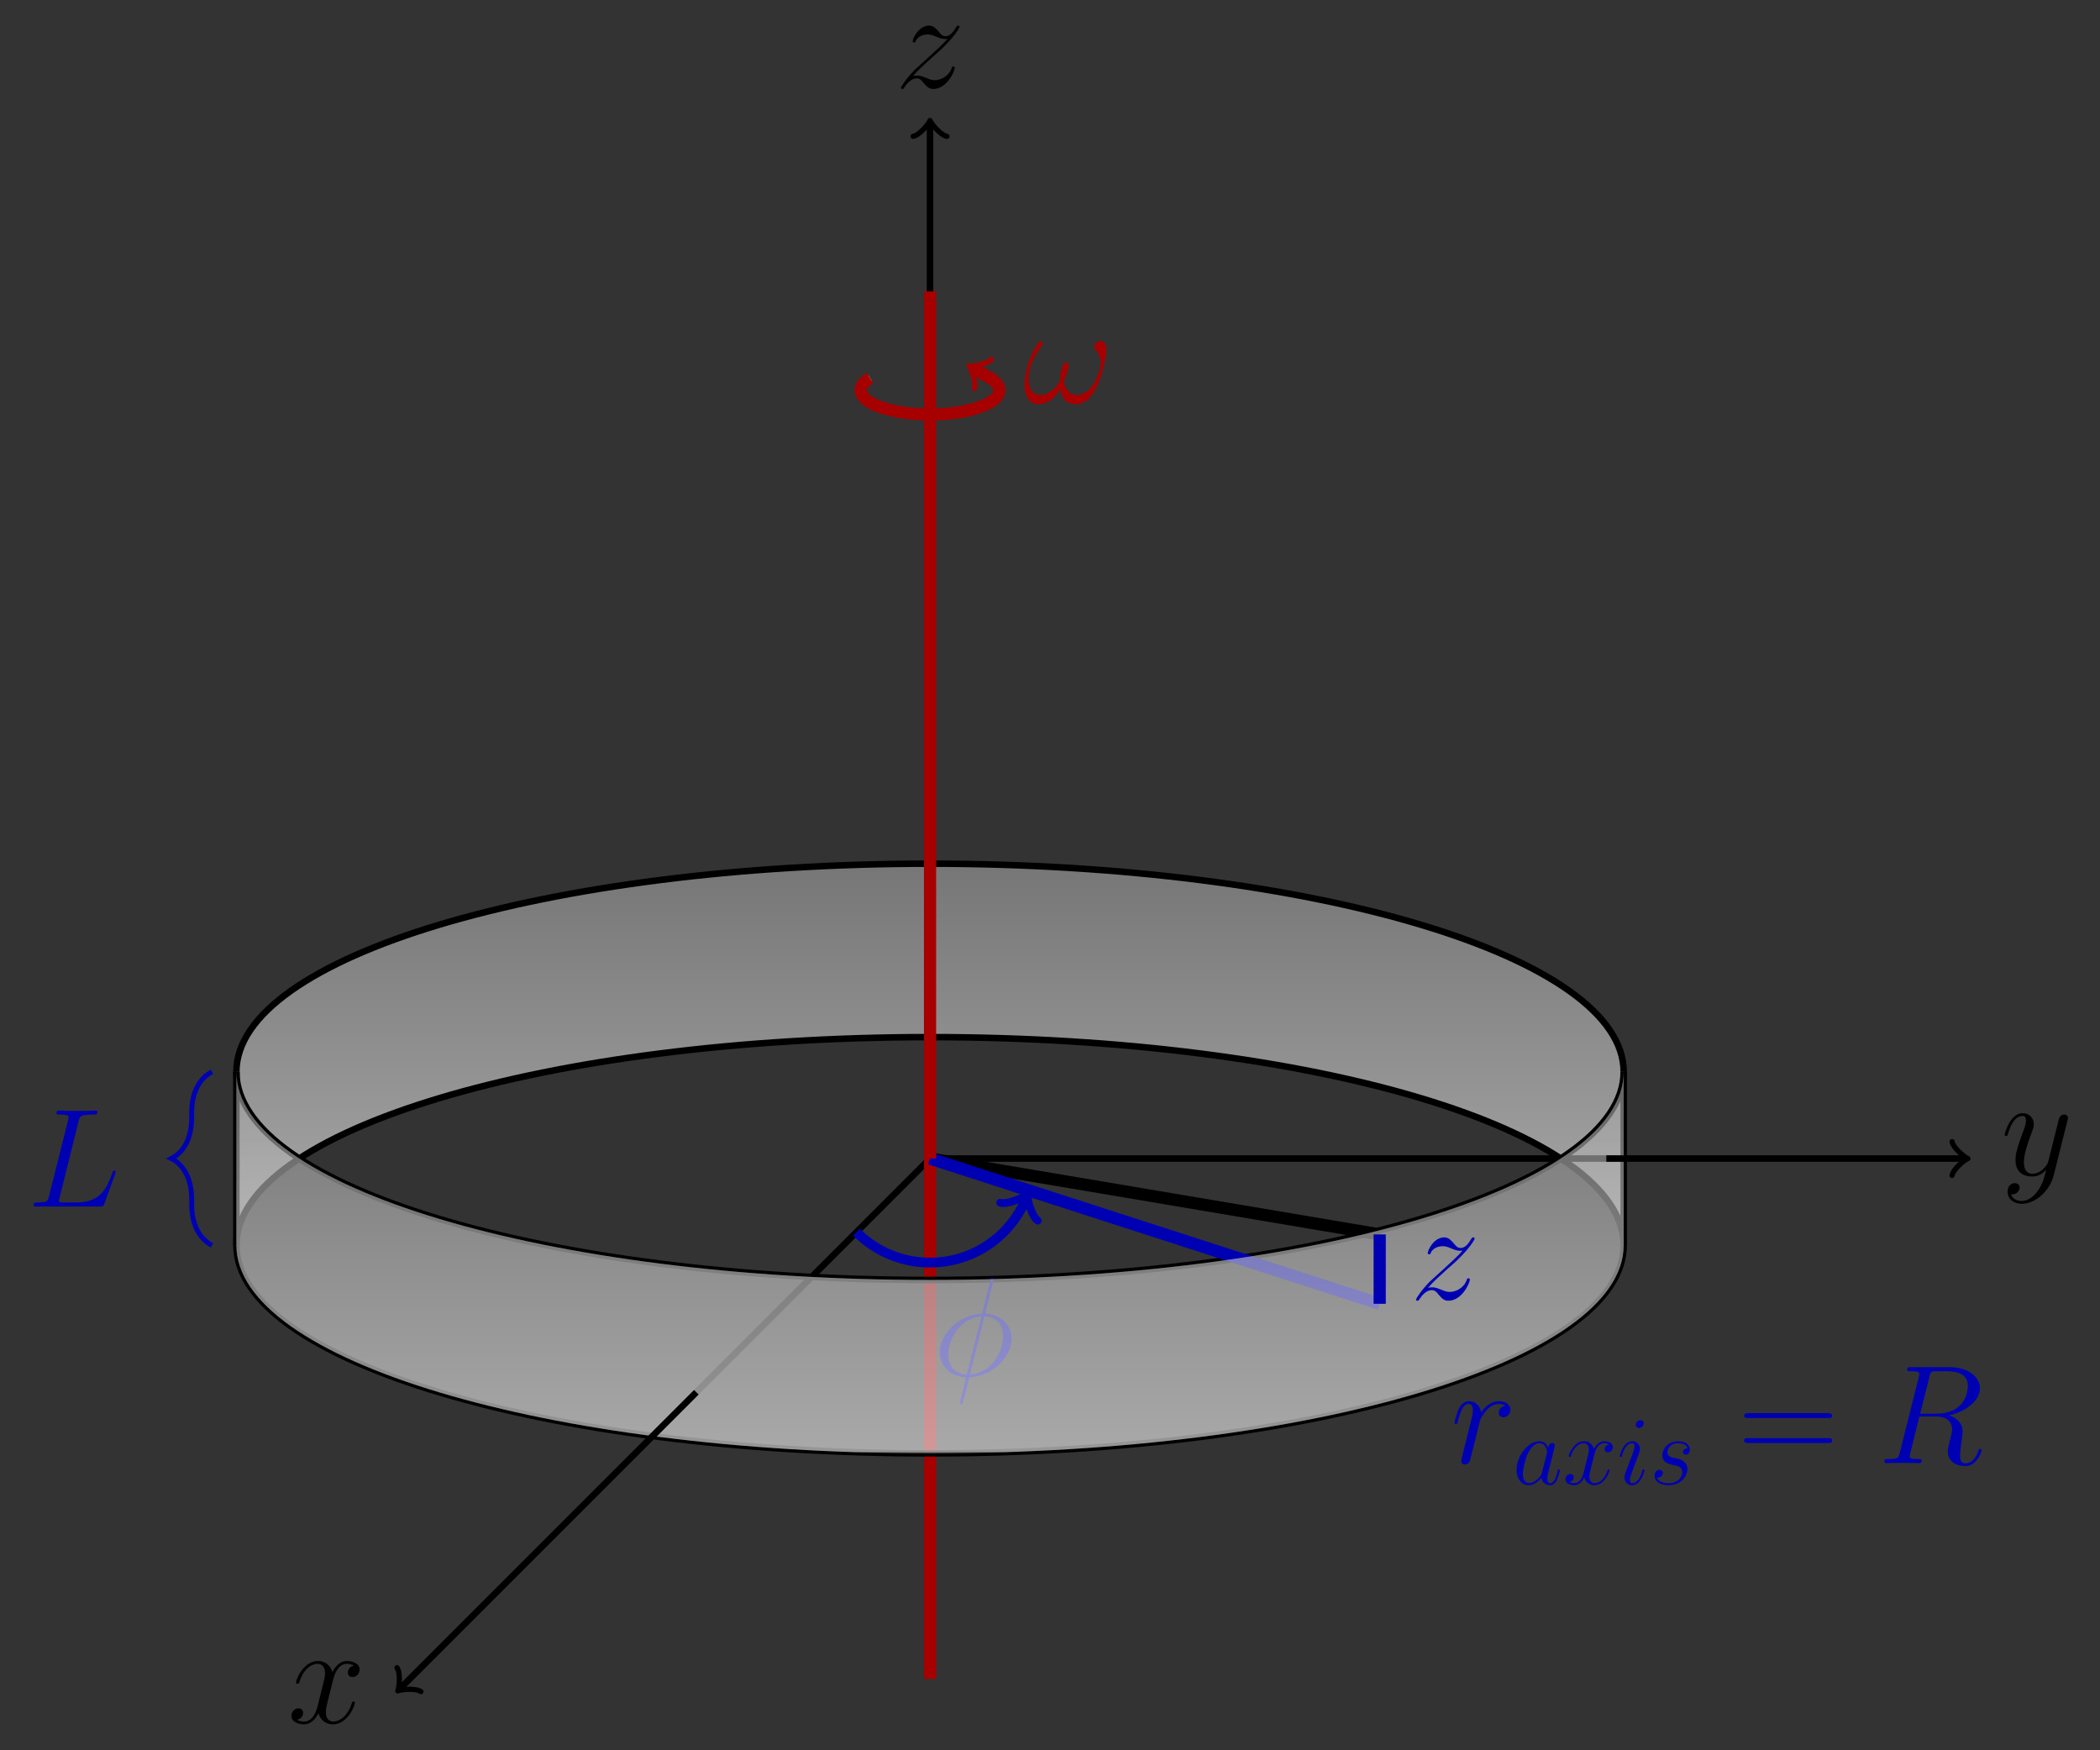 <?xml version="1.0" encoding="UTF-8"?>
<svg xmlns="http://www.w3.org/2000/svg" xmlns:xlink="http://www.w3.org/1999/xlink" width="257.455" height="214.517" viewBox="0 0 257.455 214.517">
<rect x="0" y="0" width="257.455" height="214.517" fill="#333333" stroke="none"/>
<defs>
<g>
<g id="glyph-0-0">
<path d="M 7.406 -11.797 C 7.406 -11.953 7.281 -11.953 7.234 -11.953 C 7.078 -11.953 7.062 -11.922 6.984 -11.625 L 6.062 -7.922 C 6.016 -7.703 5.984 -7.672 5.969 -7.656 C 5.953 -7.625 5.844 -7.609 5.797 -7.609 C 2.984 -7.375 0.812 -5.047 0.812 -2.891 C 0.812 -1.031 2.234 0.109 4.031 0.203 C 3.891 0.734 3.766 1.297 3.641 1.828 C 3.391 2.734 3.25 3.312 3.25 3.375 C 3.25 3.406 3.25 3.516 3.422 3.516 C 3.484 3.516 3.547 3.516 3.578 3.438 C 3.609 3.406 3.719 3 3.781 2.766 L 4.422 0.203 C 7.375 0.047 9.609 -2.359 9.609 -4.531 C 9.609 -6.266 8.297 -7.5 6.391 -7.625 Z M 6.281 -7.281 C 7.422 -7.219 8.562 -6.578 8.562 -4.891 C 8.562 -2.938 7.203 -0.359 4.516 -0.156 Z M 4.109 -0.141 C 3.266 -0.188 1.859 -0.641 1.859 -2.531 C 1.859 -4.703 3.422 -7.109 5.906 -7.266 Z M 4.109 -0.141 "/>
</g>
<g id="glyph-0-1">
<path d="M 2.188 -1.391 C 2.922 -2.234 3.531 -2.766 4.391 -3.547 C 5.422 -4.438 5.875 -4.875 6.109 -5.125 C 7.312 -6.312 7.922 -7.312 7.922 -7.453 C 7.922 -7.594 7.781 -7.594 7.75 -7.594 C 7.625 -7.594 7.594 -7.531 7.5 -7.406 C 7.078 -6.656 6.656 -6.297 6.219 -6.297 C 5.859 -6.297 5.672 -6.453 5.344 -6.875 C 4.969 -7.297 4.688 -7.594 4.188 -7.594 C 2.922 -7.594 2.172 -6.031 2.172 -5.672 C 2.172 -5.609 2.188 -5.516 2.344 -5.516 C 2.484 -5.516 2.5 -5.578 2.547 -5.703 C 2.844 -6.391 3.672 -6.516 4 -6.516 C 4.359 -6.516 4.703 -6.391 5.062 -6.234 C 5.719 -5.953 5.984 -5.953 6.172 -5.953 C 6.281 -5.953 6.359 -5.953 6.438 -5.969 C 5.875 -5.297 4.938 -4.484 4.172 -3.766 L 2.422 -2.172 C 1.375 -1.109 0.734 -0.094 0.734 0.031 C 0.734 0.141 0.828 0.172 0.938 0.172 C 1.031 0.172 1.047 0.156 1.172 -0.047 C 1.453 -0.484 2 -1.125 2.641 -1.125 C 3 -1.125 3.172 -1 3.516 -0.562 C 3.844 -0.188 4.125 0.172 4.688 0.172 C 6.375 0.172 7.328 -2.016 7.328 -2.406 C 7.328 -2.484 7.312 -2.578 7.141 -2.578 C 7.016 -2.578 6.984 -2.516 6.938 -2.344 C 6.562 -1.328 5.547 -0.906 4.875 -0.906 C 4.516 -0.906 4.172 -1.031 3.812 -1.188 C 3.109 -1.469 2.922 -1.469 2.703 -1.469 C 2.531 -1.469 2.344 -1.469 2.188 -1.391 Z M 2.188 -1.391 "/>
</g>
<g id="glyph-0-2">
<path d="M 6.703 -7.047 C 6.172 -6.938 5.891 -6.562 5.891 -6.188 C 5.891 -5.766 6.219 -5.625 6.453 -5.625 C 6.938 -5.625 7.328 -6.047 7.328 -6.562 C 7.328 -7.109 6.797 -7.594 5.938 -7.594 C 5.25 -7.594 4.453 -7.281 3.734 -6.234 C 3.609 -7.141 2.922 -7.594 2.234 -7.594 C 1.562 -7.594 1.219 -7.078 1.016 -6.703 C 0.719 -6.078 0.469 -5.047 0.469 -4.953 C 0.469 -4.891 0.531 -4.797 0.656 -4.797 C 0.797 -4.797 0.812 -4.828 0.906 -5.219 C 1.172 -6.25 1.5 -7.25 2.188 -7.25 C 2.594 -7.25 2.719 -6.953 2.719 -6.453 C 2.719 -6.078 2.547 -5.406 2.422 -4.875 L 1.953 -3.016 C 1.875 -2.688 1.688 -1.906 1.594 -1.594 C 1.484 -1.156 1.297 -0.344 1.297 -0.266 C 1.297 -0.016 1.484 0.172 1.734 0.172 C 1.922 0.172 2.25 0.047 2.359 -0.297 C 2.406 -0.438 3.047 -3.031 3.156 -3.422 C 3.234 -3.812 3.344 -4.172 3.422 -4.547 C 3.5 -4.781 3.562 -5.062 3.609 -5.281 C 3.672 -5.438 4.125 -6.281 4.562 -6.656 C 4.766 -6.859 5.219 -7.25 5.922 -7.25 C 6.203 -7.25 6.469 -7.203 6.703 -7.047 Z M 6.703 -7.047 "/>
</g>
<g id="glyph-0-3">
<path d="M 6.344 -10.594 C 6.484 -11.234 6.562 -11.266 7.234 -11.266 L 8.469 -11.266 C 9.953 -11.266 11.047 -10.812 11.047 -9.469 C 11.047 -8.594 10.609 -6.062 7.141 -6.062 L 5.203 -6.062 Z M 8.734 -5.859 C 10.859 -6.312 12.531 -7.703 12.531 -9.172 C 12.531 -10.516 11.172 -11.766 8.781 -11.766 L 4.109 -11.766 C 3.766 -11.766 3.609 -11.766 3.609 -11.438 C 3.609 -11.266 3.734 -11.266 4.062 -11.266 C 5.094 -11.266 5.094 -11.125 5.094 -10.938 C 5.094 -10.906 5.094 -10.797 5.031 -10.531 L 2.703 -1.281 C 2.547 -0.672 2.516 -0.5 1.328 -0.5 C 0.938 -0.5 0.812 -0.5 0.812 -0.172 C 0.812 0 1 0 1.047 0 C 1.359 0 1.719 -0.031 2.047 -0.031 L 4.078 -0.031 C 4.391 -0.031 4.75 0 5.062 0 C 5.203 0 5.391 0 5.391 -0.328 C 5.391 -0.5 5.234 -0.5 4.969 -0.5 C 3.922 -0.5 3.922 -0.641 3.922 -0.812 C 3.922 -0.828 3.922 -0.953 3.953 -1.078 L 5.109 -5.719 L 7.188 -5.719 C 8.812 -5.719 9.125 -4.688 9.125 -4.109 C 9.125 -3.859 8.953 -3.188 8.828 -2.734 C 8.641 -1.953 8.594 -1.75 8.594 -1.422 C 8.594 -0.203 9.594 0.359 10.75 0.359 C 12.141 0.359 12.734 -1.344 12.734 -1.578 C 12.734 -1.703 12.656 -1.75 12.547 -1.75 C 12.422 -1.75 12.375 -1.656 12.344 -1.516 C 11.938 -0.297 11.234 0.016 10.797 0.016 C 10.359 0.016 10.094 -0.172 10.094 -0.953 C 10.094 -1.359 10.297 -2.922 10.312 -3.016 C 10.406 -3.656 10.406 -3.719 10.406 -3.859 C 10.406 -5.109 9.391 -5.641 8.734 -5.859 Z M 8.734 -5.859 "/>
</g>
<g id="glyph-0-4">
<path d="M 8.156 -7.031 C 7.609 -6.922 7.406 -6.516 7.406 -6.188 C 7.406 -5.766 7.734 -5.625 7.969 -5.625 C 8.484 -5.625 8.844 -6.078 8.844 -6.547 C 8.844 -7.266 8.031 -7.594 7.297 -7.594 C 6.25 -7.594 5.672 -6.562 5.516 -6.234 C 5.109 -7.531 4.047 -7.594 3.734 -7.594 C 1.984 -7.594 1.047 -5.344 1.047 -4.953 C 1.047 -4.891 1.125 -4.797 1.234 -4.797 C 1.375 -4.797 1.406 -4.906 1.453 -4.969 C 2.031 -6.891 3.188 -7.25 3.688 -7.25 C 4.453 -7.25 4.609 -6.531 4.609 -6.109 C 4.609 -5.734 4.516 -5.344 4.312 -4.516 L 3.719 -2.156 C 3.469 -1.125 2.969 -0.172 2.047 -0.172 C 1.969 -0.172 1.531 -0.172 1.172 -0.391 C 1.797 -0.516 1.922 -1.031 1.922 -1.234 C 1.922 -1.578 1.672 -1.797 1.344 -1.797 C 0.938 -1.797 0.484 -1.422 0.484 -0.875 C 0.484 -0.156 1.297 0.172 2.031 0.172 C 2.859 0.172 3.438 -0.484 3.812 -1.188 C 4.078 -0.172 4.938 0.172 5.578 0.172 C 7.328 0.172 8.266 -2.078 8.266 -2.469 C 8.266 -2.547 8.203 -2.625 8.094 -2.625 C 7.938 -2.625 7.922 -2.531 7.875 -2.391 C 7.406 -0.875 6.406 -0.172 5.625 -0.172 C 5.031 -0.172 4.703 -0.625 4.703 -1.328 C 4.703 -1.703 4.766 -1.984 5.047 -3.109 L 5.641 -5.453 C 5.906 -6.484 6.484 -7.25 7.281 -7.25 C 7.312 -7.25 7.797 -7.25 8.156 -7.031 Z M 8.156 -7.031 "/>
</g>
<g id="glyph-0-5">
<path d="M 4.531 1.922 C 4.062 2.578 3.391 3.172 2.547 3.172 C 2.344 3.172 1.516 3.141 1.25 2.344 C 1.312 2.359 1.391 2.359 1.422 2.359 C 1.953 2.359 2.297 1.906 2.297 1.516 C 2.297 1.125 1.969 0.984 1.703 0.984 C 1.422 0.984 0.828 1.188 0.828 2.031 C 0.828 2.906 1.562 3.516 2.547 3.516 C 4.266 3.516 6.016 1.922 6.484 0.016 L 8.172 -6.703 C 8.203 -6.781 8.234 -6.891 8.234 -6.984 C 8.234 -7.25 8.031 -7.422 7.766 -7.422 C 7.609 -7.422 7.25 -7.359 7.109 -6.828 L 5.844 -1.781 C 5.75 -1.469 5.75 -1.422 5.609 -1.234 C 5.266 -0.75 4.703 -0.172 3.875 -0.172 C 2.906 -0.172 2.828 -1.125 2.828 -1.578 C 2.828 -2.562 3.281 -3.891 3.75 -5.125 C 3.938 -5.625 4.047 -5.875 4.047 -6.219 C 4.047 -6.938 3.531 -7.594 2.688 -7.594 C 1.109 -7.594 0.469 -5.094 0.469 -4.953 C 0.469 -4.891 0.531 -4.797 0.656 -4.797 C 0.812 -4.797 0.828 -4.875 0.891 -5.109 C 1.312 -6.562 1.969 -7.25 2.641 -7.25 C 2.797 -7.25 3.078 -7.25 3.078 -6.688 C 3.078 -6.234 2.891 -5.734 2.641 -5.078 C 1.797 -2.828 1.797 -2.25 1.797 -1.844 C 1.797 -0.203 2.969 0.172 3.828 0.172 C 4.328 0.172 4.938 0.016 5.547 -0.625 L 5.562 -0.609 C 5.297 0.406 5.125 1.078 4.531 1.922 Z M 4.531 1.922 "/>
</g>
<g id="glyph-0-6">
<path d="M 10.234 -6.469 C 10.234 -6.969 10.094 -7.609 9.484 -7.609 C 9.141 -7.609 8.75 -7.188 8.75 -6.828 C 8.75 -6.688 8.812 -6.578 8.953 -6.422 C 9.219 -6.125 9.547 -5.672 9.547 -4.859 C 9.547 -4.234 9.156 -3.25 8.891 -2.719 C 8.406 -1.781 7.609 -0.969 6.719 -0.969 C 5.625 -0.969 5.219 -1.656 5.031 -2.625 C 5.219 -3.062 5.609 -4.188 5.609 -4.625 C 5.609 -4.828 5.547 -4.969 5.328 -4.969 C 5.203 -4.969 5.062 -4.906 4.969 -4.766 C 4.734 -4.391 4.516 -3.031 4.531 -2.672 C 4.203 -2.031 3.266 -0.969 2.172 -0.969 C 1.016 -0.969 0.703 -1.984 0.703 -2.969 C 0.703 -4.75 1.828 -6.312 2.141 -6.75 C 2.312 -7.016 2.422 -7.188 2.422 -7.219 C 2.422 -7.328 2.359 -7.531 2.203 -7.531 C 1.922 -7.531 1.844 -7.297 1.703 -7.094 C 0.828 -5.734 0.203 -3.828 0.203 -2.172 C 0.203 -1.109 0.609 0.172 1.891 0.172 C 3.328 0.172 4.219 -1.047 4.578 -1.703 C 4.719 -0.734 5.234 0.172 6.484 0.172 C 7.797 0.172 8.625 -0.984 9.25 -2.375 C 9.688 -3.375 10.234 -5.531 10.234 -6.469 Z M 10.234 -6.469 "/>
</g>
<g id="glyph-0-7">
<path d="M 6.312 -10.438 C 6.469 -11.094 6.531 -11.266 8.047 -11.266 C 8.5 -11.266 8.625 -11.266 8.625 -11.594 C 8.625 -11.766 8.438 -11.766 8.375 -11.766 C 8.031 -11.766 7.625 -11.719 7.281 -11.719 L 4.969 -11.719 C 4.656 -11.719 4.266 -11.766 3.938 -11.766 C 3.812 -11.766 3.609 -11.766 3.609 -11.438 C 3.609 -11.266 3.766 -11.266 4.031 -11.266 C 5.078 -11.266 5.078 -11.125 5.078 -10.938 C 5.078 -10.906 5.078 -10.797 5.016 -10.531 L 2.688 -1.281 C 2.531 -0.672 2.5 -0.5 1.297 -0.5 C 0.969 -0.5 0.797 -0.5 0.797 -0.188 C 0.797 0 0.891 0 1.234 0 L 8.953 0 C 9.328 0 9.344 -0.016 9.469 -0.328 L 10.797 -4 C 10.828 -4.078 10.859 -4.188 10.859 -4.234 C 10.859 -4.344 10.781 -4.406 10.688 -4.406 C 10.672 -4.406 10.594 -4.406 10.562 -4.344 C 10.516 -4.328 10.516 -4.281 10.391 -3.953 C 9.828 -2.438 9.062 -0.5 6.141 -0.5 L 4.5 -0.5 C 4.25 -0.5 4.219 -0.5 4.109 -0.516 C 3.922 -0.531 3.906 -0.562 3.906 -0.703 C 3.906 -0.828 3.938 -0.938 3.984 -1.078 Z M 6.312 -10.438 "/>
</g>
<g id="glyph-1-0">
<path d="M 3.594 -1.422 C 3.531 -1.219 3.531 -1.188 3.375 -0.969 C 3.109 -0.641 2.578 -0.125 2.016 -0.125 C 1.531 -0.125 1.25 -0.562 1.25 -1.266 C 1.25 -1.922 1.625 -3.266 1.859 -3.766 C 2.266 -4.609 2.828 -5.031 3.281 -5.031 C 4.078 -5.031 4.234 -4.047 4.234 -3.953 C 4.234 -3.938 4.203 -3.797 4.188 -3.766 Z M 4.359 -4.484 C 4.234 -4.797 3.906 -5.266 3.281 -5.266 C 1.938 -5.266 0.484 -3.531 0.484 -1.75 C 0.484 -0.578 1.172 0.125 1.984 0.125 C 2.641 0.125 3.203 -0.391 3.531 -0.781 C 3.656 -0.078 4.219 0.125 4.578 0.125 C 4.938 0.125 5.219 -0.094 5.438 -0.531 C 5.625 -0.938 5.797 -1.656 5.797 -1.703 C 5.797 -1.766 5.75 -1.812 5.672 -1.812 C 5.562 -1.812 5.562 -1.75 5.516 -1.578 C 5.328 -0.875 5.109 -0.125 4.609 -0.125 C 4.266 -0.125 4.25 -0.438 4.25 -0.672 C 4.25 -0.938 4.281 -1.078 4.391 -1.547 C 4.469 -1.844 4.531 -2.109 4.625 -2.453 C 5.062 -4.25 5.172 -4.672 5.172 -4.75 C 5.172 -4.906 5.047 -5.047 4.859 -5.047 C 4.484 -5.047 4.391 -4.625 4.359 -4.484 Z M 4.359 -4.484 "/>
</g>
<g id="glyph-1-1">
<path d="M 5.672 -4.875 C 5.281 -4.812 5.141 -4.516 5.141 -4.297 C 5.141 -4 5.359 -3.906 5.531 -3.906 C 5.891 -3.906 6.141 -4.219 6.141 -4.547 C 6.141 -5.047 5.562 -5.266 5.062 -5.266 C 4.344 -5.266 3.938 -4.547 3.828 -4.328 C 3.547 -5.219 2.812 -5.266 2.594 -5.266 C 1.375 -5.266 0.734 -3.703 0.734 -3.438 C 0.734 -3.391 0.781 -3.328 0.859 -3.328 C 0.953 -3.328 0.984 -3.406 1 -3.453 C 1.406 -4.781 2.219 -5.031 2.562 -5.031 C 3.094 -5.031 3.203 -4.531 3.203 -4.25 C 3.203 -3.984 3.125 -3.703 2.984 -3.125 L 2.578 -1.5 C 2.406 -0.781 2.062 -0.125 1.422 -0.125 C 1.359 -0.125 1.062 -0.125 0.812 -0.281 C 1.25 -0.359 1.344 -0.719 1.344 -0.859 C 1.344 -1.094 1.156 -1.25 0.938 -1.25 C 0.641 -1.25 0.328 -0.984 0.328 -0.609 C 0.328 -0.109 0.891 0.125 1.406 0.125 C 1.984 0.125 2.391 -0.328 2.641 -0.828 C 2.828 -0.125 3.438 0.125 3.875 0.125 C 5.094 0.125 5.734 -1.453 5.734 -1.703 C 5.734 -1.766 5.688 -1.812 5.625 -1.812 C 5.516 -1.812 5.5 -1.75 5.469 -1.656 C 5.141 -0.609 4.453 -0.125 3.906 -0.125 C 3.484 -0.125 3.266 -0.438 3.266 -0.922 C 3.266 -1.188 3.312 -1.375 3.5 -2.156 L 3.922 -3.797 C 4.094 -4.5 4.5 -5.031 5.062 -5.031 C 5.078 -5.031 5.422 -5.031 5.672 -4.875 Z M 5.672 -4.875 "/>
</g>
<g id="glyph-1-2">
<path d="M 3.375 -1.703 C 3.375 -1.766 3.328 -1.812 3.266 -1.812 C 3.156 -1.812 3.141 -1.781 3.078 -1.578 C 2.766 -0.484 2.281 -0.125 1.891 -0.125 C 1.75 -0.125 1.578 -0.156 1.578 -0.516 C 1.578 -0.844 1.719 -1.188 1.859 -1.547 L 2.688 -3.781 C 2.719 -3.875 2.812 -4.094 2.812 -4.312 C 2.812 -4.812 2.453 -5.266 1.859 -5.266 C 0.766 -5.266 0.328 -3.531 0.328 -3.438 C 0.328 -3.391 0.375 -3.328 0.453 -3.328 C 0.562 -3.328 0.578 -3.375 0.625 -3.547 C 0.906 -4.547 1.359 -5.031 1.828 -5.031 C 1.938 -5.031 2.141 -5.016 2.141 -4.641 C 2.141 -4.328 1.984 -3.938 1.891 -3.672 L 1.047 -1.453 C 0.984 -1.25 0.906 -1.062 0.906 -0.844 C 0.906 -0.312 1.281 0.125 1.859 0.125 C 2.953 0.125 3.375 -1.625 3.375 -1.703 Z M 3.281 -7.453 C 3.281 -7.641 3.141 -7.859 2.875 -7.859 C 2.609 -7.859 2.297 -7.594 2.297 -7.281 C 2.297 -6.984 2.547 -6.891 2.688 -6.891 C 3.016 -6.891 3.281 -7.203 3.281 -7.453 Z M 3.281 -7.453 "/>
</g>
<g id="glyph-1-3">
<path d="M 2.719 -2.391 C 2.922 -2.359 3.25 -2.281 3.328 -2.266 C 3.484 -2.219 4.016 -2.031 4.016 -1.453 C 4.016 -1.094 3.688 -0.125 2.297 -0.125 C 2.047 -0.125 1.141 -0.156 0.906 -0.812 C 1.391 -0.75 1.625 -1.125 1.625 -1.391 C 1.625 -1.641 1.453 -1.766 1.219 -1.766 C 0.953 -1.766 0.609 -1.562 0.609 -1.031 C 0.609 -0.328 1.328 0.125 2.281 0.125 C 4.094 0.125 4.641 -1.219 4.641 -1.844 C 4.641 -2.016 4.641 -2.359 4.25 -2.734 C 3.953 -3.031 3.672 -3.078 3.031 -3.219 C 2.703 -3.281 2.188 -3.391 2.188 -3.938 C 2.188 -4.172 2.406 -5.031 3.531 -5.031 C 4.047 -5.031 4.531 -4.844 4.656 -4.406 C 4.125 -4.406 4.094 -3.953 4.094 -3.938 C 4.094 -3.688 4.328 -3.625 4.438 -3.625 C 4.609 -3.625 4.938 -3.75 4.938 -4.25 C 4.938 -4.75 4.484 -5.266 3.547 -5.266 C 1.984 -5.266 1.562 -4.047 1.562 -3.547 C 1.562 -2.641 2.453 -2.453 2.719 -2.391 Z M 2.719 -2.391 "/>
</g>
<g id="glyph-2-0">
<path d="M 11.078 -5.531 C 11.328 -5.531 11.594 -5.531 11.594 -5.812 C 11.594 -6.125 11.297 -6.125 11 -6.125 L 1.375 -6.125 C 1.078 -6.125 0.797 -6.125 0.797 -5.812 C 0.797 -5.531 1.047 -5.531 1.312 -5.531 Z M 11 -2.469 C 11.297 -2.469 11.594 -2.469 11.594 -2.766 C 11.594 -3.062 11.328 -3.062 11.078 -3.062 L 1.312 -3.062 C 1.047 -3.062 0.797 -3.062 0.797 -2.766 C 0.797 -2.469 1.078 -2.469 1.375 -2.469 Z M 11 -2.469 "/>
</g>
</g>
<clipPath id="clip-0">
<path clip-rule="nonzero" d="M 28 106 L 200 106 L 200 153 L 28 153 Z M 28 106 "/>
</clipPath>
<clipPath id="clip-1">
<path clip-rule="nonzero" d="M 199.059 131.383 C 199.059 117.289 160.988 105.867 114.02 105.867 C 67.055 105.867 28.98 117.289 28.98 131.383 L 28.98 152.641 C 28.98 138.551 67.055 127.129 114.02 127.129 C 160.988 127.129 199.059 138.551 199.059 152.641 Z M 199.059 131.383 "/>
</clipPath>
<linearGradient id="linear-pattern-0" gradientUnits="userSpaceOnUse" x1="0" y1="25.003" x2="0" y2="74.997" gradientTransform="matrix(3.402, 0, 0, -0.936, -56.081, 176.033)">
<stop offset="0" stop-color="rgb(99.997%, 99.997%, 99.997%)" stop-opacity="0.4"/>
<stop offset="0.008" stop-color="rgb(99.802%, 99.802%, 99.802%)" stop-opacity="0.4"/>
<stop offset="0.016" stop-color="rgb(99.411%, 99.411%, 99.411%)" stop-opacity="0.4"/>
<stop offset="0.023" stop-color="rgb(99.02%, 99.02%, 99.02%)" stop-opacity="0.4"/>
<stop offset="0.031" stop-color="rgb(98.63%, 98.63%, 98.63%)" stop-opacity="0.4"/>
<stop offset="0.039" stop-color="rgb(98.239%, 98.239%, 98.239%)" stop-opacity="0.4"/>
<stop offset="0.047" stop-color="rgb(97.849%, 97.849%, 97.849%)" stop-opacity="0.4"/>
<stop offset="0.055" stop-color="rgb(97.458%, 97.458%, 97.458%)" stop-opacity="0.4"/>
<stop offset="0.062" stop-color="rgb(97.067%, 97.067%, 97.067%)" stop-opacity="0.4"/>
<stop offset="0.07" stop-color="rgb(96.677%, 96.677%, 96.677%)" stop-opacity="0.4"/>
<stop offset="0.078" stop-color="rgb(96.286%, 96.286%, 96.286%)" stop-opacity="0.4"/>
<stop offset="0.086" stop-color="rgb(95.895%, 95.895%, 95.895%)" stop-opacity="0.4"/>
<stop offset="0.094" stop-color="rgb(95.505%, 95.505%, 95.505%)" stop-opacity="0.4"/>
<stop offset="0.102" stop-color="rgb(95.114%, 95.114%, 95.114%)" stop-opacity="0.4"/>
<stop offset="0.109" stop-color="rgb(94.724%, 94.724%, 94.724%)" stop-opacity="0.4"/>
<stop offset="0.117" stop-color="rgb(94.333%, 94.333%, 94.333%)" stop-opacity="0.4"/>
<stop offset="0.125" stop-color="rgb(93.942%, 93.942%, 93.942%)" stop-opacity="0.4"/>
<stop offset="0.133" stop-color="rgb(93.552%, 93.552%, 93.552%)" stop-opacity="0.4"/>
<stop offset="0.141" stop-color="rgb(93.161%, 93.161%, 93.161%)" stop-opacity="0.4"/>
<stop offset="0.148" stop-color="rgb(92.77%, 92.77%, 92.77%)" stop-opacity="0.4"/>
<stop offset="0.156" stop-color="rgb(92.38%, 92.38%, 92.38%)" stop-opacity="0.4"/>
<stop offset="0.164" stop-color="rgb(91.989%, 91.989%, 91.989%)" stop-opacity="0.4"/>
<stop offset="0.172" stop-color="rgb(91.599%, 91.599%, 91.599%)" stop-opacity="0.4"/>
<stop offset="0.18" stop-color="rgb(91.208%, 91.208%, 91.208%)" stop-opacity="0.4"/>
<stop offset="0.188" stop-color="rgb(90.819%, 90.819%, 90.819%)" stop-opacity="0.4"/>
<stop offset="0.195" stop-color="rgb(90.428%, 90.428%, 90.428%)" stop-opacity="0.4"/>
<stop offset="0.203" stop-color="rgb(90.038%, 90.038%, 90.038%)" stop-opacity="0.4"/>
<stop offset="0.211" stop-color="rgb(89.647%, 89.647%, 89.647%)" stop-opacity="0.4"/>
<stop offset="0.219" stop-color="rgb(89.256%, 89.256%, 89.256%)" stop-opacity="0.4"/>
<stop offset="0.227" stop-color="rgb(88.866%, 88.866%, 88.866%)" stop-opacity="0.4"/>
<stop offset="0.234" stop-color="rgb(88.475%, 88.475%, 88.475%)" stop-opacity="0.4"/>
<stop offset="0.242" stop-color="rgb(88.084%, 88.084%, 88.084%)" stop-opacity="0.4"/>
<stop offset="0.25" stop-color="rgb(87.694%, 87.694%, 87.694%)" stop-opacity="0.4"/>
<stop offset="0.258" stop-color="rgb(87.303%, 87.303%, 87.303%)" stop-opacity="0.4"/>
<stop offset="0.266" stop-color="rgb(86.913%, 86.913%, 86.913%)" stop-opacity="0.4"/>
<stop offset="0.273" stop-color="rgb(86.522%, 86.522%, 86.522%)" stop-opacity="0.4"/>
<stop offset="0.281" stop-color="rgb(86.131%, 86.131%, 86.131%)" stop-opacity="0.4"/>
<stop offset="0.289" stop-color="rgb(85.741%, 85.741%, 85.741%)" stop-opacity="0.4"/>
<stop offset="0.297" stop-color="rgb(85.35%, 85.35%, 85.35%)" stop-opacity="0.4"/>
<stop offset="0.305" stop-color="rgb(84.959%, 84.959%, 84.959%)" stop-opacity="0.4"/>
<stop offset="0.312" stop-color="rgb(84.569%, 84.569%, 84.569%)" stop-opacity="0.4"/>
<stop offset="0.32" stop-color="rgb(84.178%, 84.178%, 84.178%)" stop-opacity="0.4"/>
<stop offset="0.328" stop-color="rgb(83.788%, 83.788%, 83.788%)" stop-opacity="0.4"/>
<stop offset="0.336" stop-color="rgb(83.397%, 83.397%, 83.397%)" stop-opacity="0.4"/>
<stop offset="0.344" stop-color="rgb(83.006%, 83.006%, 83.006%)" stop-opacity="0.4"/>
<stop offset="0.352" stop-color="rgb(82.616%, 82.616%, 82.616%)" stop-opacity="0.4"/>
<stop offset="0.359" stop-color="rgb(82.225%, 82.225%, 82.225%)" stop-opacity="0.4"/>
<stop offset="0.367" stop-color="rgb(81.834%, 81.834%, 81.834%)" stop-opacity="0.4"/>
<stop offset="0.375" stop-color="rgb(81.444%, 81.444%, 81.444%)" stop-opacity="0.4"/>
<stop offset="0.383" stop-color="rgb(81.053%, 81.053%, 81.053%)" stop-opacity="0.4"/>
<stop offset="0.391" stop-color="rgb(80.663%, 80.663%, 80.663%)" stop-opacity="0.4"/>
<stop offset="0.398" stop-color="rgb(80.272%, 80.272%, 80.272%)" stop-opacity="0.4"/>
<stop offset="0.406" stop-color="rgb(79.881%, 79.881%, 79.881%)" stop-opacity="0.4"/>
<stop offset="0.414" stop-color="rgb(79.492%, 79.492%, 79.492%)" stop-opacity="0.4"/>
<stop offset="0.422" stop-color="rgb(79.102%, 79.102%, 79.102%)" stop-opacity="0.4"/>
<stop offset="0.43" stop-color="rgb(78.711%, 78.711%, 78.711%)" stop-opacity="0.4"/>
<stop offset="0.438" stop-color="rgb(78.32%, 78.32%, 78.32%)" stop-opacity="0.4"/>
<stop offset="0.445" stop-color="rgb(77.93%, 77.93%, 77.93%)" stop-opacity="0.4"/>
<stop offset="0.453" stop-color="rgb(77.539%, 77.539%, 77.539%)" stop-opacity="0.4"/>
<stop offset="0.461" stop-color="rgb(77.148%, 77.148%, 77.148%)" stop-opacity="0.4"/>
<stop offset="0.469" stop-color="rgb(76.758%, 76.758%, 76.758%)" stop-opacity="0.4"/>
<stop offset="0.477" stop-color="rgb(76.367%, 76.367%, 76.367%)" stop-opacity="0.4"/>
<stop offset="0.484" stop-color="rgb(75.977%, 75.977%, 75.977%)" stop-opacity="0.4"/>
<stop offset="0.492" stop-color="rgb(75.586%, 75.586%, 75.586%)" stop-opacity="0.4"/>
<stop offset="0.5" stop-color="rgb(75.195%, 75.195%, 75.195%)" stop-opacity="0.4"/>
<stop offset="0.508" stop-color="rgb(74.805%, 74.805%, 74.805%)" stop-opacity="0.4"/>
<stop offset="0.516" stop-color="rgb(74.414%, 74.414%, 74.414%)" stop-opacity="0.4"/>
<stop offset="0.523" stop-color="rgb(74.023%, 74.023%, 74.023%)" stop-opacity="0.4"/>
<stop offset="0.531" stop-color="rgb(73.633%, 73.633%, 73.633%)" stop-opacity="0.4"/>
<stop offset="0.539" stop-color="rgb(73.242%, 73.242%, 73.242%)" stop-opacity="0.4"/>
<stop offset="0.547" stop-color="rgb(72.852%, 72.852%, 72.852%)" stop-opacity="0.4"/>
<stop offset="0.555" stop-color="rgb(72.461%, 72.461%, 72.461%)" stop-opacity="0.4"/>
<stop offset="0.562" stop-color="rgb(72.07%, 72.07%, 72.07%)" stop-opacity="0.4"/>
<stop offset="0.57" stop-color="rgb(71.68%, 71.68%, 71.68%)" stop-opacity="0.4"/>
<stop offset="0.578" stop-color="rgb(71.289%, 71.289%, 71.289%)" stop-opacity="0.4"/>
<stop offset="0.586" stop-color="rgb(70.898%, 70.898%, 70.898%)" stop-opacity="0.4"/>
<stop offset="0.594" stop-color="rgb(70.508%, 70.508%, 70.508%)" stop-opacity="0.4"/>
<stop offset="0.602" stop-color="rgb(70.117%, 70.117%, 70.117%)" stop-opacity="0.4"/>
<stop offset="0.609" stop-color="rgb(69.727%, 69.727%, 69.727%)" stop-opacity="0.4"/>
<stop offset="0.617" stop-color="rgb(69.336%, 69.336%, 69.336%)" stop-opacity="0.4"/>
<stop offset="0.625" stop-color="rgb(68.945%, 68.945%, 68.945%)" stop-opacity="0.4"/>
<stop offset="0.633" stop-color="rgb(68.555%, 68.555%, 68.555%)" stop-opacity="0.4"/>
<stop offset="0.641" stop-color="rgb(68.164%, 68.164%, 68.164%)" stop-opacity="0.4"/>
<stop offset="0.648" stop-color="rgb(67.775%, 67.775%, 67.775%)" stop-opacity="0.4"/>
<stop offset="0.656" stop-color="rgb(67.384%, 67.384%, 67.384%)" stop-opacity="0.4"/>
<stop offset="0.664" stop-color="rgb(66.994%, 66.994%, 66.994%)" stop-opacity="0.4"/>
<stop offset="0.672" stop-color="rgb(66.603%, 66.603%, 66.603%)" stop-opacity="0.4"/>
<stop offset="0.68" stop-color="rgb(66.212%, 66.212%, 66.212%)" stop-opacity="0.4"/>
<stop offset="0.688" stop-color="rgb(65.822%, 65.822%, 65.822%)" stop-opacity="0.4"/>
<stop offset="0.695" stop-color="rgb(65.431%, 65.431%, 65.431%)" stop-opacity="0.4"/>
<stop offset="0.703" stop-color="rgb(65.041%, 65.041%, 65.041%)" stop-opacity="0.4"/>
<stop offset="0.711" stop-color="rgb(64.65%, 64.65%, 64.65%)" stop-opacity="0.4"/>
<stop offset="0.719" stop-color="rgb(64.259%, 64.259%, 64.259%)" stop-opacity="0.4"/>
<stop offset="0.727" stop-color="rgb(63.869%, 63.869%, 63.869%)" stop-opacity="0.4"/>
<stop offset="0.734" stop-color="rgb(63.478%, 63.478%, 63.478%)" stop-opacity="0.4"/>
<stop offset="0.742" stop-color="rgb(63.087%, 63.087%, 63.087%)" stop-opacity="0.4"/>
<stop offset="0.75" stop-color="rgb(62.697%, 62.697%, 62.697%)" stop-opacity="0.4"/>
<stop offset="0.758" stop-color="rgb(62.306%, 62.306%, 62.306%)" stop-opacity="0.4"/>
<stop offset="0.766" stop-color="rgb(61.916%, 61.916%, 61.916%)" stop-opacity="0.4"/>
<stop offset="0.773" stop-color="rgb(61.525%, 61.525%, 61.525%)" stop-opacity="0.4"/>
<stop offset="0.781" stop-color="rgb(61.134%, 61.134%, 61.134%)" stop-opacity="0.4"/>
<stop offset="0.789" stop-color="rgb(60.744%, 60.744%, 60.744%)" stop-opacity="0.4"/>
<stop offset="0.797" stop-color="rgb(60.353%, 60.353%, 60.353%)" stop-opacity="0.4"/>
<stop offset="0.805" stop-color="rgb(59.962%, 59.962%, 59.962%)" stop-opacity="0.4"/>
<stop offset="0.812" stop-color="rgb(59.572%, 59.572%, 59.572%)" stop-opacity="0.4"/>
<stop offset="0.82" stop-color="rgb(59.181%, 59.181%, 59.181%)" stop-opacity="0.4"/>
<stop offset="0.828" stop-color="rgb(58.791%, 58.791%, 58.791%)" stop-opacity="0.4"/>
<stop offset="0.836" stop-color="rgb(58.4%, 58.4%, 58.4%)" stop-opacity="0.4"/>
<stop offset="0.844" stop-color="rgb(58.009%, 58.009%, 58.009%)" stop-opacity="0.4"/>
<stop offset="0.852" stop-color="rgb(57.619%, 57.619%, 57.619%)" stop-opacity="0.4"/>
<stop offset="0.859" stop-color="rgb(57.228%, 57.228%, 57.228%)" stop-opacity="0.4"/>
<stop offset="0.867" stop-color="rgb(56.837%, 56.837%, 56.837%)" stop-opacity="0.4"/>
<stop offset="0.875" stop-color="rgb(56.448%, 56.448%, 56.448%)" stop-opacity="0.4"/>
<stop offset="0.883" stop-color="rgb(56.058%, 56.058%, 56.058%)" stop-opacity="0.4"/>
<stop offset="0.891" stop-color="rgb(55.667%, 55.667%, 55.667%)" stop-opacity="0.4"/>
<stop offset="0.898" stop-color="rgb(55.276%, 55.276%, 55.276%)" stop-opacity="0.4"/>
<stop offset="0.906" stop-color="rgb(54.886%, 54.886%, 54.886%)" stop-opacity="0.4"/>
<stop offset="0.914" stop-color="rgb(54.495%, 54.495%, 54.495%)" stop-opacity="0.4"/>
<stop offset="0.922" stop-color="rgb(54.105%, 54.105%, 54.105%)" stop-opacity="0.4"/>
<stop offset="0.93" stop-color="rgb(53.714%, 53.714%, 53.714%)" stop-opacity="0.4"/>
<stop offset="0.938" stop-color="rgb(53.323%, 53.323%, 53.323%)" stop-opacity="0.4"/>
<stop offset="0.945" stop-color="rgb(52.933%, 52.933%, 52.933%)" stop-opacity="0.4"/>
<stop offset="0.953" stop-color="rgb(52.542%, 52.542%, 52.542%)" stop-opacity="0.4"/>
<stop offset="0.961" stop-color="rgb(52.151%, 52.151%, 52.151%)" stop-opacity="0.4"/>
<stop offset="0.969" stop-color="rgb(51.761%, 51.761%, 51.761%)" stop-opacity="0.4"/>
<stop offset="0.977" stop-color="rgb(51.37%, 51.37%, 51.37%)" stop-opacity="0.4"/>
<stop offset="0.984" stop-color="rgb(50.98%, 50.98%, 50.98%)" stop-opacity="0.4"/>
<stop offset="0.992" stop-color="rgb(50.589%, 50.589%, 50.589%)" stop-opacity="0.4"/>
<stop offset="1" stop-color="rgb(50.198%, 50.198%, 50.198%)" stop-opacity="0.4"/>
</linearGradient>
<clipPath id="clip-2">
<path clip-rule="nonzero" d="M 28 131 L 200 131 L 200 178 L 28 178 Z M 28 131 "/>
</clipPath>
<clipPath id="clip-3">
<path clip-rule="nonzero" d="M 28.98 152.641 C 28.98 166.73 67.055 178.152 114.02 178.152 C 160.988 178.152 199.059 166.73 199.059 152.641 L 199.059 131.383 C 199.059 145.473 160.988 156.895 114.02 156.895 C 67.055 156.895 28.98 145.473 28.98 131.383 Z M 28.98 152.641 "/>
</clipPath>
<linearGradient id="linear-pattern-1" gradientUnits="userSpaceOnUse" x1="0" y1="25.003" x2="0" y2="74.997" gradientTransform="matrix(3.402, 0, 0, -0.936, -56.081, 201.545)">
<stop offset="0" stop-color="rgb(99.997%, 99.997%, 99.997%)" stop-opacity="0.4"/>
<stop offset="0.008" stop-color="rgb(99.802%, 99.802%, 99.802%)" stop-opacity="0.4"/>
<stop offset="0.016" stop-color="rgb(99.411%, 99.411%, 99.411%)" stop-opacity="0.4"/>
<stop offset="0.023" stop-color="rgb(99.02%, 99.02%, 99.02%)" stop-opacity="0.4"/>
<stop offset="0.031" stop-color="rgb(98.63%, 98.63%, 98.63%)" stop-opacity="0.4"/>
<stop offset="0.039" stop-color="rgb(98.239%, 98.239%, 98.239%)" stop-opacity="0.4"/>
<stop offset="0.047" stop-color="rgb(97.849%, 97.849%, 97.849%)" stop-opacity="0.4"/>
<stop offset="0.055" stop-color="rgb(97.458%, 97.458%, 97.458%)" stop-opacity="0.4"/>
<stop offset="0.062" stop-color="rgb(97.067%, 97.067%, 97.067%)" stop-opacity="0.4"/>
<stop offset="0.07" stop-color="rgb(96.677%, 96.677%, 96.677%)" stop-opacity="0.4"/>
<stop offset="0.078" stop-color="rgb(96.286%, 96.286%, 96.286%)" stop-opacity="0.4"/>
<stop offset="0.086" stop-color="rgb(95.895%, 95.895%, 95.895%)" stop-opacity="0.4"/>
<stop offset="0.094" stop-color="rgb(95.505%, 95.505%, 95.505%)" stop-opacity="0.4"/>
<stop offset="0.102" stop-color="rgb(95.114%, 95.114%, 95.114%)" stop-opacity="0.4"/>
<stop offset="0.109" stop-color="rgb(94.724%, 94.724%, 94.724%)" stop-opacity="0.4"/>
<stop offset="0.117" stop-color="rgb(94.333%, 94.333%, 94.333%)" stop-opacity="0.4"/>
<stop offset="0.125" stop-color="rgb(93.942%, 93.942%, 93.942%)" stop-opacity="0.4"/>
<stop offset="0.133" stop-color="rgb(93.552%, 93.552%, 93.552%)" stop-opacity="0.4"/>
<stop offset="0.141" stop-color="rgb(93.161%, 93.161%, 93.161%)" stop-opacity="0.4"/>
<stop offset="0.148" stop-color="rgb(92.77%, 92.77%, 92.77%)" stop-opacity="0.4"/>
<stop offset="0.156" stop-color="rgb(92.38%, 92.38%, 92.38%)" stop-opacity="0.4"/>
<stop offset="0.164" stop-color="rgb(91.989%, 91.989%, 91.989%)" stop-opacity="0.4"/>
<stop offset="0.172" stop-color="rgb(91.599%, 91.599%, 91.599%)" stop-opacity="0.4"/>
<stop offset="0.18" stop-color="rgb(91.209%, 91.209%, 91.209%)" stop-opacity="0.4"/>
<stop offset="0.188" stop-color="rgb(90.819%, 90.819%, 90.819%)" stop-opacity="0.4"/>
<stop offset="0.195" stop-color="rgb(90.428%, 90.428%, 90.428%)" stop-opacity="0.4"/>
<stop offset="0.203" stop-color="rgb(90.038%, 90.038%, 90.038%)" stop-opacity="0.4"/>
<stop offset="0.211" stop-color="rgb(89.647%, 89.647%, 89.647%)" stop-opacity="0.4"/>
<stop offset="0.219" stop-color="rgb(89.256%, 89.256%, 89.256%)" stop-opacity="0.4"/>
<stop offset="0.227" stop-color="rgb(88.866%, 88.866%, 88.866%)" stop-opacity="0.4"/>
<stop offset="0.234" stop-color="rgb(88.475%, 88.475%, 88.475%)" stop-opacity="0.4"/>
<stop offset="0.242" stop-color="rgb(88.084%, 88.084%, 88.084%)" stop-opacity="0.4"/>
<stop offset="0.25" stop-color="rgb(87.694%, 87.694%, 87.694%)" stop-opacity="0.4"/>
<stop offset="0.258" stop-color="rgb(87.303%, 87.303%, 87.303%)" stop-opacity="0.4"/>
<stop offset="0.266" stop-color="rgb(86.913%, 86.913%, 86.913%)" stop-opacity="0.4"/>
<stop offset="0.273" stop-color="rgb(86.522%, 86.522%, 86.522%)" stop-opacity="0.4"/>
<stop offset="0.281" stop-color="rgb(86.131%, 86.131%, 86.131%)" stop-opacity="0.4"/>
<stop offset="0.289" stop-color="rgb(85.741%, 85.741%, 85.741%)" stop-opacity="0.4"/>
<stop offset="0.297" stop-color="rgb(85.35%, 85.35%, 85.35%)" stop-opacity="0.4"/>
<stop offset="0.305" stop-color="rgb(84.959%, 84.959%, 84.959%)" stop-opacity="0.4"/>
<stop offset="0.312" stop-color="rgb(84.569%, 84.569%, 84.569%)" stop-opacity="0.4"/>
<stop offset="0.32" stop-color="rgb(84.178%, 84.178%, 84.178%)" stop-opacity="0.4"/>
<stop offset="0.328" stop-color="rgb(83.788%, 83.788%, 83.788%)" stop-opacity="0.4"/>
<stop offset="0.336" stop-color="rgb(83.397%, 83.397%, 83.397%)" stop-opacity="0.4"/>
<stop offset="0.344" stop-color="rgb(83.006%, 83.006%, 83.006%)" stop-opacity="0.4"/>
<stop offset="0.352" stop-color="rgb(82.616%, 82.616%, 82.616%)" stop-opacity="0.4"/>
<stop offset="0.359" stop-color="rgb(82.225%, 82.225%, 82.225%)" stop-opacity="0.4"/>
<stop offset="0.367" stop-color="rgb(81.834%, 81.834%, 81.834%)" stop-opacity="0.4"/>
<stop offset="0.375" stop-color="rgb(81.444%, 81.444%, 81.444%)" stop-opacity="0.4"/>
<stop offset="0.383" stop-color="rgb(81.053%, 81.053%, 81.053%)" stop-opacity="0.4"/>
<stop offset="0.391" stop-color="rgb(80.663%, 80.663%, 80.663%)" stop-opacity="0.4"/>
<stop offset="0.398" stop-color="rgb(80.272%, 80.272%, 80.272%)" stop-opacity="0.4"/>
<stop offset="0.406" stop-color="rgb(79.881%, 79.881%, 79.881%)" stop-opacity="0.4"/>
<stop offset="0.414" stop-color="rgb(79.492%, 79.492%, 79.492%)" stop-opacity="0.4"/>
<stop offset="0.422" stop-color="rgb(79.102%, 79.102%, 79.102%)" stop-opacity="0.4"/>
<stop offset="0.43" stop-color="rgb(78.711%, 78.711%, 78.711%)" stop-opacity="0.4"/>
<stop offset="0.438" stop-color="rgb(78.32%, 78.32%, 78.32%)" stop-opacity="0.4"/>
<stop offset="0.445" stop-color="rgb(77.93%, 77.93%, 77.93%)" stop-opacity="0.4"/>
<stop offset="0.453" stop-color="rgb(77.539%, 77.539%, 77.539%)" stop-opacity="0.4"/>
<stop offset="0.461" stop-color="rgb(77.148%, 77.148%, 77.148%)" stop-opacity="0.4"/>
<stop offset="0.469" stop-color="rgb(76.758%, 76.758%, 76.758%)" stop-opacity="0.4"/>
<stop offset="0.477" stop-color="rgb(76.367%, 76.367%, 76.367%)" stop-opacity="0.4"/>
<stop offset="0.484" stop-color="rgb(75.977%, 75.977%, 75.977%)" stop-opacity="0.4"/>
<stop offset="0.492" stop-color="rgb(75.586%, 75.586%, 75.586%)" stop-opacity="0.4"/>
<stop offset="0.5" stop-color="rgb(75.195%, 75.195%, 75.195%)" stop-opacity="0.4"/>
<stop offset="0.508" stop-color="rgb(74.805%, 74.805%, 74.805%)" stop-opacity="0.4"/>
<stop offset="0.516" stop-color="rgb(74.414%, 74.414%, 74.414%)" stop-opacity="0.4"/>
<stop offset="0.523" stop-color="rgb(74.023%, 74.023%, 74.023%)" stop-opacity="0.4"/>
<stop offset="0.531" stop-color="rgb(73.633%, 73.633%, 73.633%)" stop-opacity="0.4"/>
<stop offset="0.539" stop-color="rgb(73.242%, 73.242%, 73.242%)" stop-opacity="0.4"/>
<stop offset="0.547" stop-color="rgb(72.852%, 72.852%, 72.852%)" stop-opacity="0.4"/>
<stop offset="0.555" stop-color="rgb(72.461%, 72.461%, 72.461%)" stop-opacity="0.4"/>
<stop offset="0.562" stop-color="rgb(72.07%, 72.07%, 72.07%)" stop-opacity="0.4"/>
<stop offset="0.57" stop-color="rgb(71.68%, 71.68%, 71.68%)" stop-opacity="0.4"/>
<stop offset="0.578" stop-color="rgb(71.289%, 71.289%, 71.289%)" stop-opacity="0.4"/>
<stop offset="0.586" stop-color="rgb(70.898%, 70.898%, 70.898%)" stop-opacity="0.4"/>
<stop offset="0.594" stop-color="rgb(70.508%, 70.508%, 70.508%)" stop-opacity="0.4"/>
<stop offset="0.602" stop-color="rgb(70.117%, 70.117%, 70.117%)" stop-opacity="0.4"/>
<stop offset="0.609" stop-color="rgb(69.727%, 69.727%, 69.727%)" stop-opacity="0.4"/>
<stop offset="0.617" stop-color="rgb(69.336%, 69.336%, 69.336%)" stop-opacity="0.4"/>
<stop offset="0.625" stop-color="rgb(68.945%, 68.945%, 68.945%)" stop-opacity="0.4"/>
<stop offset="0.633" stop-color="rgb(68.555%, 68.555%, 68.555%)" stop-opacity="0.4"/>
<stop offset="0.641" stop-color="rgb(68.166%, 68.166%, 68.166%)" stop-opacity="0.4"/>
<stop offset="0.648" stop-color="rgb(67.775%, 67.775%, 67.775%)" stop-opacity="0.4"/>
<stop offset="0.656" stop-color="rgb(67.384%, 67.384%, 67.384%)" stop-opacity="0.4"/>
<stop offset="0.664" stop-color="rgb(66.994%, 66.994%, 66.994%)" stop-opacity="0.4"/>
<stop offset="0.672" stop-color="rgb(66.603%, 66.603%, 66.603%)" stop-opacity="0.4"/>
<stop offset="0.68" stop-color="rgb(66.212%, 66.212%, 66.212%)" stop-opacity="0.4"/>
<stop offset="0.688" stop-color="rgb(65.822%, 65.822%, 65.822%)" stop-opacity="0.4"/>
<stop offset="0.695" stop-color="rgb(65.431%, 65.431%, 65.431%)" stop-opacity="0.4"/>
<stop offset="0.703" stop-color="rgb(65.041%, 65.041%, 65.041%)" stop-opacity="0.4"/>
<stop offset="0.711" stop-color="rgb(64.65%, 64.65%, 64.65%)" stop-opacity="0.4"/>
<stop offset="0.719" stop-color="rgb(64.259%, 64.259%, 64.259%)" stop-opacity="0.4"/>
<stop offset="0.727" stop-color="rgb(63.869%, 63.869%, 63.869%)" stop-opacity="0.4"/>
<stop offset="0.734" stop-color="rgb(63.478%, 63.478%, 63.478%)" stop-opacity="0.4"/>
<stop offset="0.742" stop-color="rgb(63.087%, 63.087%, 63.087%)" stop-opacity="0.4"/>
<stop offset="0.75" stop-color="rgb(62.697%, 62.697%, 62.697%)" stop-opacity="0.4"/>
<stop offset="0.758" stop-color="rgb(62.306%, 62.306%, 62.306%)" stop-opacity="0.4"/>
<stop offset="0.766" stop-color="rgb(61.916%, 61.916%, 61.916%)" stop-opacity="0.4"/>
<stop offset="0.773" stop-color="rgb(61.525%, 61.525%, 61.525%)" stop-opacity="0.4"/>
<stop offset="0.781" stop-color="rgb(61.134%, 61.134%, 61.134%)" stop-opacity="0.4"/>
<stop offset="0.789" stop-color="rgb(60.744%, 60.744%, 60.744%)" stop-opacity="0.4"/>
<stop offset="0.797" stop-color="rgb(60.353%, 60.353%, 60.353%)" stop-opacity="0.4"/>
<stop offset="0.805" stop-color="rgb(59.962%, 59.962%, 59.962%)" stop-opacity="0.4"/>
<stop offset="0.812" stop-color="rgb(59.572%, 59.572%, 59.572%)" stop-opacity="0.4"/>
<stop offset="0.82" stop-color="rgb(59.181%, 59.181%, 59.181%)" stop-opacity="0.4"/>
<stop offset="0.828" stop-color="rgb(58.791%, 58.791%, 58.791%)" stop-opacity="0.4"/>
<stop offset="0.836" stop-color="rgb(58.4%, 58.4%, 58.4%)" stop-opacity="0.4"/>
<stop offset="0.844" stop-color="rgb(58.009%, 58.009%, 58.009%)" stop-opacity="0.4"/>
<stop offset="0.852" stop-color="rgb(57.619%, 57.619%, 57.619%)" stop-opacity="0.4"/>
<stop offset="0.859" stop-color="rgb(57.228%, 57.228%, 57.228%)" stop-opacity="0.4"/>
<stop offset="0.867" stop-color="rgb(56.837%, 56.837%, 56.837%)" stop-opacity="0.4"/>
<stop offset="0.875" stop-color="rgb(56.448%, 56.448%, 56.448%)" stop-opacity="0.4"/>
<stop offset="0.883" stop-color="rgb(56.058%, 56.058%, 56.058%)" stop-opacity="0.4"/>
<stop offset="0.891" stop-color="rgb(55.667%, 55.667%, 55.667%)" stop-opacity="0.4"/>
<stop offset="0.898" stop-color="rgb(55.276%, 55.276%, 55.276%)" stop-opacity="0.4"/>
<stop offset="0.906" stop-color="rgb(54.886%, 54.886%, 54.886%)" stop-opacity="0.4"/>
<stop offset="0.914" stop-color="rgb(54.495%, 54.495%, 54.495%)" stop-opacity="0.4"/>
<stop offset="0.922" stop-color="rgb(54.105%, 54.105%, 54.105%)" stop-opacity="0.4"/>
<stop offset="0.93" stop-color="rgb(53.714%, 53.714%, 53.714%)" stop-opacity="0.4"/>
<stop offset="0.938" stop-color="rgb(53.323%, 53.323%, 53.323%)" stop-opacity="0.4"/>
<stop offset="0.945" stop-color="rgb(52.933%, 52.933%, 52.933%)" stop-opacity="0.4"/>
<stop offset="0.953" stop-color="rgb(52.542%, 52.542%, 52.542%)" stop-opacity="0.4"/>
<stop offset="0.961" stop-color="rgb(52.151%, 52.151%, 52.151%)" stop-opacity="0.4"/>
<stop offset="0.969" stop-color="rgb(51.761%, 51.761%, 51.761%)" stop-opacity="0.4"/>
<stop offset="0.977" stop-color="rgb(51.37%, 51.37%, 51.37%)" stop-opacity="0.4"/>
<stop offset="0.984" stop-color="rgb(50.98%, 50.98%, 50.98%)" stop-opacity="0.4"/>
<stop offset="0.992" stop-color="rgb(50.589%, 50.589%, 50.589%)" stop-opacity="0.4"/>
<stop offset="1" stop-color="rgb(50.198%, 50.198%, 50.198%)" stop-opacity="0.4"/>
</linearGradient>
<clipPath id="clip-4">
<path clip-rule="nonzero" d="M 37 159 L 97 159 L 97 214.516 L 37 214.516 Z M 37 159 "/>
</clipPath>
</defs>
<path fill-rule="nonzero" fill="rgb(79.999%, 79.999%, 79.999%)" fill-opacity="0.4" d="M 199.059 131.383 C 199.059 117.289 160.988 105.867 114.02 105.867 C 67.055 105.867 28.98 117.289 28.98 131.383 L 28.98 152.641 C 28.98 138.551 67.055 127.129 114.02 127.129 C 160.988 127.129 199.059 138.551 199.059 152.641 Z M 199.059 131.383 "/>
<g clip-path="url(#clip-0)">
<g clip-path="url(#clip-1)">
<path fill-rule="nonzero" fill="url(#linear-pattern-0)" d="M 28.98 152.641 L 28.98 105.867 L 199.059 105.867 L 199.059 152.641 Z M 28.98 152.641 "/>
</g>
</g>
<path fill="none" stroke-width="0.797" stroke-linecap="butt" stroke-linejoin="miter" stroke="rgb(0%, 0%, 0%)" stroke-opacity="1" stroke-miterlimit="10" d="M -0 -0.001 L 85.039 -0.001 " transform="matrix(1, 0, 0, -1, 114.02, 142.011)"/>
<path fill="none" stroke-width="0.797" stroke-linecap="butt" stroke-linejoin="miter" stroke="rgb(0%, 0%, 0%)" stroke-opacity="1" stroke-miterlimit="10" d="M -0 -0.001 L -28.649 -28.649 " transform="matrix(1, 0, 0, -1, 114.02, 142.011)"/>
<path fill="none" stroke-width="1.494" stroke-linecap="butt" stroke-linejoin="miter" stroke="rgb(64.999%, 0%, 0%)" stroke-opacity="1" stroke-miterlimit="10" d="M -0 -63.782 L -0 -0.001 " transform="matrix(1, 0, 0, -1, 114.02, 142.011)"/>
<path fill="none" stroke-width="0.797" stroke-linecap="butt" stroke-linejoin="miter" stroke="rgb(0%, 0%, 0%)" stroke-opacity="1" stroke-miterlimit="10" d="M 85.039 10.628 C 85.039 24.722 46.968 36.144 -0 36.144 C -46.965 36.144 -85.04 24.722 -85.04 10.628 " transform="matrix(1, 0, 0, -1, 114.02, 142.011)"/>
<path fill="none" stroke-width="0.797" stroke-linecap="butt" stroke-linejoin="miter" stroke="rgb(0%, 0%, 0%)" stroke-opacity="1" stroke-miterlimit="10" d="M 85.039 -10.63 C 85.039 3.46 46.968 14.882 -0 14.882 C -46.965 14.882 -85.04 3.46 -85.04 -10.63 " transform="matrix(1, 0, 0, -1, 114.02, 142.011)"/>
<path fill="none" stroke-width="0.797" stroke-linecap="butt" stroke-linejoin="miter" stroke="rgb(0%, 0%, 0%)" stroke-opacity="1" stroke-miterlimit="10" d="M -85.04 -10.63 L -85.04 10.628 " transform="matrix(1, 0, 0, -1, 114.02, 142.011)"/>
<path fill="none" stroke-width="0.797" stroke-linecap="butt" stroke-linejoin="miter" stroke="rgb(0%, 0%, 0%)" stroke-opacity="1" stroke-miterlimit="10" d="M 85.039 -10.63 L 85.039 10.628 " transform="matrix(1, 0, 0, -1, 114.02, 142.011)"/>
<path fill="none" stroke-width="0.797" stroke-linecap="butt" stroke-linejoin="miter" stroke="rgb(0%, 0%, 0%)" stroke-opacity="1" stroke-miterlimit="10" d="M -85.04 10.628 C -85.04 -3.462 -46.965 -14.884 -0 -14.884 C 46.968 -14.884 85.039 -3.462 85.039 10.628 " transform="matrix(1, 0, 0, -1, 114.02, 142.011)"/>
<path fill="none" stroke-width="0.797" stroke-linecap="butt" stroke-linejoin="miter" stroke="rgb(0%, 0%, 0%)" stroke-opacity="1" stroke-miterlimit="10" d="M -85.04 -10.63 C -85.04 -24.719 -46.965 -36.141 -0 -36.141 C 46.968 -36.141 85.039 -24.719 85.039 -10.63 " transform="matrix(1, 0, 0, -1, 114.02, 142.011)"/>
<path fill="none" stroke-width="1.494" stroke-linecap="butt" stroke-linejoin="miter" stroke="rgb(0%, 0%, 0%)" stroke-opacity="1" stroke-miterlimit="10" d="M -0 -0.001 L 55.128 -9.302 " transform="matrix(1, 0, 0, -1, 114.02, 142.011)"/>
<path fill="none" stroke-width="1.494" stroke-linecap="butt" stroke-linejoin="miter" stroke="rgb(0%, 0%, 70%)" stroke-opacity="1" stroke-miterlimit="10" d="M -0 -0.001 L 55.128 -17.805 " transform="matrix(1, 0, 0, -1, 114.02, 142.011)"/>
<path fill="none" stroke-width="1.196" stroke-linecap="butt" stroke-linejoin="miter" stroke="rgb(0%, 0%, 70%)" stroke-opacity="1" stroke-miterlimit="10" d="M -9.02 -9.02 C -4.04 -14.001 4.039 -14.001 9.019 -9.02 C 10.222 -7.817 11.171 -6.387 11.812 -4.817 " transform="matrix(1, 0, 0, -1, 114.02, 142.011)"/>
<path fill="none" stroke-width="0.956" stroke-linecap="round" stroke-linejoin="round" stroke="rgb(0%, 0%, 70%)" stroke-opacity="1" stroke-miterlimit="10" d="M -1.91 2.55 C -1.755 1.594 0.001 0.158 0.478 -0 C -0.001 -0.158 -1.754 -1.593 -1.913 -2.551 " transform="matrix(0.429, -0.903, -0.903, -0.429, 125.748, 146.795)"/>
<g fill="rgb(0%, 0%, 70%)" fill-opacity="1">
<use xlink:href="#glyph-0-0" x="114.41" y="168.635"/>
</g>
<path fill-rule="nonzero" fill="rgb(79.999%, 79.999%, 79.999%)" fill-opacity="0.4" d="M 28.98 152.641 C 28.98 166.73 67.055 178.152 114.02 178.152 C 160.988 178.152 199.059 166.73 199.059 152.641 L 199.059 131.383 C 199.059 145.473 160.988 156.895 114.02 156.895 C 67.055 156.895 28.98 145.473 28.98 131.383 Z M 28.98 152.641 "/>
<g clip-path="url(#clip-2)">
<g clip-path="url(#clip-3)">
<path fill-rule="nonzero" fill="url(#linear-pattern-1)" d="M 28.98 178.152 L 28.98 131.383 L 199.059 131.383 L 199.059 178.152 Z M 28.98 178.152 "/>
</g>
</g>
<path fill="none" stroke-width="1.494" stroke-linecap="butt" stroke-linejoin="miter" stroke="rgb(0%, 0%, 70%)" stroke-opacity="1" stroke-miterlimit="10" d="M 55.128 -17.805 L 55.128 -9.302 " transform="matrix(1, 0, 0, -1, 114.02, 142.011)"/>
<g fill="rgb(0%, 0%, 70%)" fill-opacity="1">
<use xlink:href="#glyph-0-1" x="172.868" y="159.269"/>
</g>
<g fill="rgb(0%, 0%, 70%)" fill-opacity="1">
<use xlink:href="#glyph-0-2" x="177.849" y="179.35"/>
</g>
<g fill="rgb(0%, 0%, 70%)" fill-opacity="1">
<use xlink:href="#glyph-1-0" x="185.446" y="181.932"/>
<use xlink:href="#glyph-1-1" x="191.591" y="181.932"/>
<use xlink:href="#glyph-1-2" x="198.243" y="181.932"/>
<use xlink:href="#glyph-1-3" x="202.236" y="181.932"/>
</g>
<g fill="rgb(0%, 0%, 70%)" fill-opacity="1">
<use xlink:href="#glyph-2-0" x="213.03" y="179.35"/>
</g>
<g fill="rgb(0%, 0%, 70%)" fill-opacity="1">
<use xlink:href="#glyph-0-3" x="230.205" y="179.35"/>
</g>
<g clip-path="url(#clip-4)">
<path fill="none" stroke-width="0.797" stroke-linecap="butt" stroke-linejoin="miter" stroke="rgb(0%, 0%, 0%)" stroke-opacity="1" stroke-miterlimit="10" d="M -28.649 -28.649 L -64.981 -64.981 " transform="matrix(1, 0, 0, -1, 114.02, 142.011)"/>
</g>
<path fill="none" stroke-width="0.638" stroke-linecap="round" stroke-linejoin="round" stroke="rgb(0%, 0%, 0%)" stroke-opacity="1" stroke-miterlimit="10" d="M -1.556 2.072 C -1.427 1.296 -0.001 0.13 0.388 0 C -0.001 -0.13 -1.427 -1.295 -1.554 -2.074 " transform="matrix(-0.707, 0.707, 0.707, 0.707, 49.04, 206.991)"/>
<g fill="rgb(0%, 0%, 0%)" fill-opacity="1">
<use xlink:href="#glyph-0-4" x="35.242" y="211.196"/>
</g>
<path fill="none" stroke-width="0.797" stroke-linecap="butt" stroke-linejoin="miter" stroke="rgb(0%, 0%, 0%)" stroke-opacity="1" stroke-miterlimit="10" d="M 82.914 -0.001 L 126.855 -0.001 " transform="matrix(1, 0, 0, -1, 114.02, 142.011)"/>
<path fill="none" stroke-width="0.638" stroke-linecap="round" stroke-linejoin="round" stroke="rgb(0%, 0%, 0%)" stroke-opacity="1" stroke-miterlimit="10" d="M -1.553 2.074 C -1.424 1.296 0.002 0.128 0.388 -0.001 C 0.002 -0.13 -1.424 -1.294 -1.553 -2.071 " transform="matrix(1, 0, 0, -1, 240.873, 142.011)"/>
<g fill="rgb(0%, 0%, 0%)" fill-opacity="1">
<use xlink:href="#glyph-0-5" x="245.298" y="144.043"/>
</g>
<path fill="none" stroke-width="0.797" stroke-linecap="butt" stroke-linejoin="miter" stroke="rgb(0%, 0%, 0%)" stroke-opacity="1" stroke-miterlimit="10" d="M -0 -0.001 L -0 126.855 " transform="matrix(1, 0, 0, -1, 114.02, 142.011)"/>
<path fill="none" stroke-width="0.638" stroke-linecap="round" stroke-linejoin="round" stroke="rgb(0%, 0%, 0%)" stroke-opacity="1" stroke-miterlimit="10" d="M -1.553 2.071 C -1.424 1.293 0.001 0.129 0.388 0 C 0.001 -0.128 -1.424 -1.296 -1.553 -2.074 " transform="matrix(0, -1, -1, 0, 114.02, 15.158)"/>
<g fill="rgb(0%, 0%, 0%)" fill-opacity="1">
<use xlink:href="#glyph-0-1" x="109.721" y="10.733"/>
</g>
<path fill="none" stroke-width="1.494" stroke-linecap="butt" stroke-linejoin="miter" stroke="rgb(64.999%, 0%, 0%)" stroke-opacity="1" stroke-miterlimit="10" d="M -0 -0.001 L -0 106.3 " transform="matrix(1, 0, 0, -1, 114.02, 142.011)"/>
<g fill="rgb(64.999%, 0%, 0%)" fill-opacity="1">
<use xlink:href="#glyph-0-6" x="125.399" y="49.381"/>
</g>
<path fill="none" stroke-width="0.797" stroke-linecap="butt" stroke-linejoin="miter" stroke="rgb(100%, 100%, 100%)" stroke-opacity="1" stroke-miterlimit="10" d="M -7.364 95.671 C -9.711 94.245 -8.321 92.425 -4.25 91.605 C -0.184 90.784 5.015 91.269 7.367 92.695 C 9.019 93.695 8.863 94.941 6.968 95.89 " transform="matrix(1, 0, 0, -1, 114.02, 142.011)"/>
<path fill="none" stroke-width="1.494" stroke-linecap="butt" stroke-linejoin="miter" stroke="rgb(64.999%, 0%, 0%)" stroke-opacity="1" stroke-miterlimit="10" d="M -7.364 95.671 C -9.711 94.245 -8.321 92.425 -4.25 91.605 C -0.184 90.784 5.015 91.269 7.367 92.695 C 9.019 93.695 8.863 94.941 6.968 95.89 L 5.125 96.952 " transform="matrix(1, 0, 0, -1, 114.02, 142.011)"/>
<path fill="none" stroke-width="0.638" stroke-linecap="round" stroke-linejoin="round" stroke="rgb(64.999%, 0%, 0%)" stroke-opacity="1" stroke-miterlimit="10" d="M -1.553 2.072 C -1.424 1.294 0 0.132 0.388 -0.001 C 0.002 -0.129 -1.423 -1.294 -1.555 -2.074 " transform="matrix(-0.866, -0.5, -0.5, 0.866, 119.144, 45.058)"/>
<path fill="none" stroke-width="0.598" stroke-linecap="butt" stroke-linejoin="miter" stroke="rgb(0%, 0%, 70%)" stroke-opacity="1" stroke-miterlimit="10" d="M -88.028 -10.63 C -89.524 -9.884 -90.52 -8.137 -90.52 -5.649 L -90.52 -4.981 C -90.52 -2.489 -91.516 -0.747 -93.012 -0.001 C -91.516 0.745 -90.52 2.491 -90.52 4.98 L -90.52 5.648 C -90.52 8.14 -89.524 9.882 -88.028 10.628 " transform="matrix(1, 0, 0, -1, 114.02, 142.011)"/>
<g fill="rgb(0%, 0%, 70%)" fill-opacity="1">
<use xlink:href="#glyph-0-7" x="3.321" y="147.893"/>
</g>
</svg>

